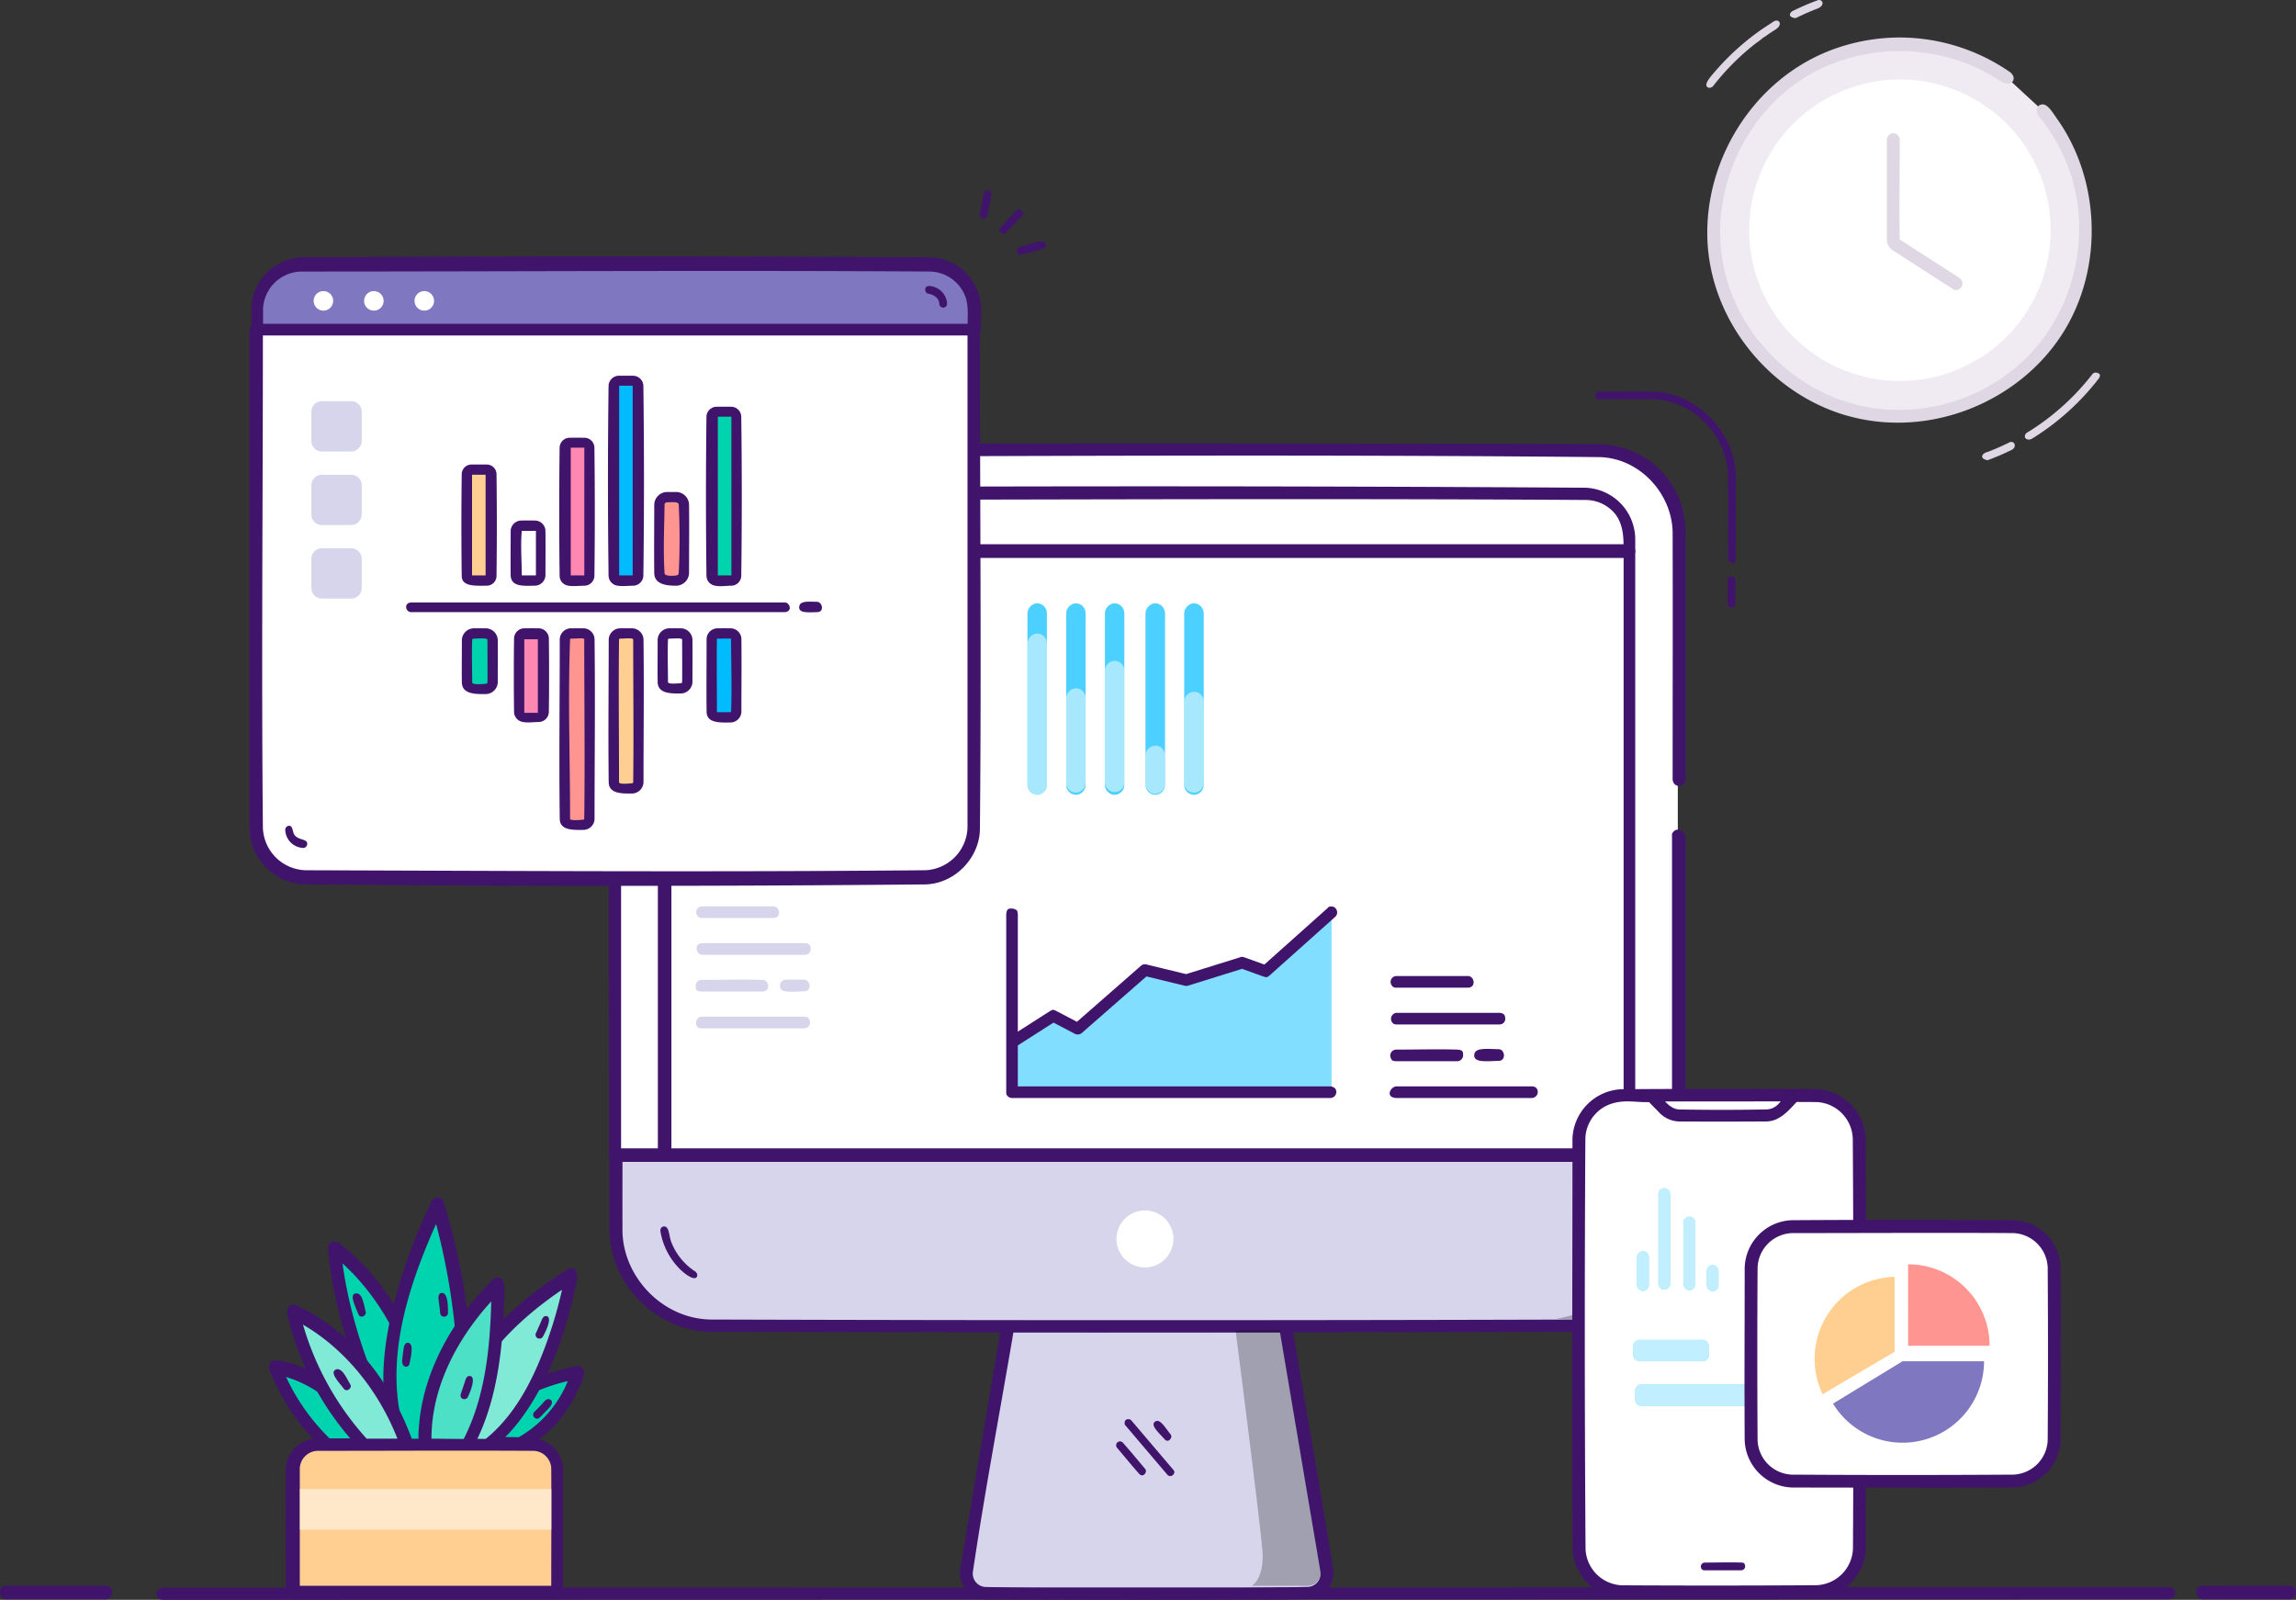 <svg xmlns="http://www.w3.org/2000/svg" width="791.673" height="551.58" viewBox="0 0 791.673 551.58">
  <rect x="0" y="0" width="791.673" height="551.58" fill="#333333" stroke="none"/>
  <g id="Analytics" transform="translate(-96.714 68.719)">
    <g id="Analytics-2" data-name="Analytics" transform="translate(96.714 -68.719)">
      <g id="Group_44" data-name="Group 44">
        <g id="Background" transform="translate(588.355)">
          <g id="Element">
            <path id="Shape" d="M1095.582-22.968a64.229,64.229,0,1,1-49.292-23.049,63.933,63.933,0,0,1,37.056,11.761" transform="translate(-979.588 61.167)" fill="#dfd7e4"/>
            <path id="Path_509" data-name="Path 509" d="M1095.582-22.968a64.229,64.229,0,1,1-49.292-23.049,63.933,63.933,0,0,1,37.056,11.761" transform="translate(-979.588 61.167)" fill="rgba(255,255,255,0.3)"/>
            <path id="Path_510" data-name="Path 510" d="M1095.582-22.968a64.229,64.229,0,1,1-49.292-23.049,63.933,63.933,0,0,1,37.056,11.761" transform="translate(-979.588 61.167)" fill="rgba(255,255,255,0.3)"/>
            <path id="Path_511" data-name="Path 511" d="M1045.549-49.35A67.064,67.064,0,0,1,1083.3-37.36s1.473,1.12,1.131,2.523c-.445,1.823-2.627,1.813-4.882.3-19.908-13.2-47.527-13.566-67.754-.6-21.218,13.6-32.855,40.866-27,66.241,5.542,24.006,26.515,43.706,51.356,47.342a63.029,63.029,0,0,0,52.107-16.722c17.268-16.662,23.573-43.677,15.006-66.451A62.612,62.612,0,0,0,1092.8-22.654s-1.165-2.814,1.011-3.534c2.151-.713,3.862,2.373,5.635,4.873,15.021,21.166,16,51.427,2.182,73.56-15.05,24.11-46.354,37-74.994,28.675-23.851-6.933-43.053-28.263-47.037-53.288-4.686-29.424,12.5-61.239,41.633-72.519A67.1,67.1,0,0,1,1045.549-49.35Z" transform="translate(-978.511 62.276)" fill="#dfd7e4"/>
            <path id="Path_512" data-name="Path 512" d="M1104.454,24.323a51.966,51.966,0,1,1-51.965-51.966,51.965,51.965,0,0,1,51.965,51.966" transform="translate(-985.729 55.055)" fill="#fff"/>
            <path id="Path_513" data-name="Path 513" d="M1074.047.118a2.334,2.334,0,0,1,2.019,2.214c0,11.472-.178,22.945,0,34.413l20.687,13.317a2.3,2.3,0,0,1-.633,4.02,1.95,1.95,0,0,1-1.775-.279L1073.63,40.468a4.553,4.553,0,0,1-2.013-3.69V2.332A2.294,2.294,0,0,1,1074.047.118Z" transform="translate(-1009.379 45.821)" fill="#dfd7e4"/>
            <path id="Path_514" data-name="Path 514" d="M1130.973,159.594c1.324.093,1.734,1.937,0,2.791a87.925,87.925,0,0,1-8.24,3.523s-2.891-.477-1.472-2.124a3.793,3.793,0,0,1,1.641-.789q3.78-1.454,7.412-3.263A1.064,1.064,0,0,1,1130.973,159.594Z" transform="translate(-1025.765 -7.231)" fill="#dfd7e4"/>
            <path id="Path_515" data-name="Path 515" d="M1167.4,123.768c2.068.252,1.4,1.514.949,2.148a86.453,86.453,0,0,1-22.94,20.639c-1.066.656-2.838.288-2.4-1.25.2-.694,1-1.02,1.609-1.4a83.842,83.842,0,0,0,21.618-19.621A1.423,1.423,0,0,1,1167.4,123.768Z" transform="translate(-1033.105 4.687)" fill="#dfd7e4"/>
            <path id="Path_516" data-name="Path 516" d="M1031.654-68.718c1.446.113,1.816,2.037-.7,2.994s-4.994,2.058-7.413,3.262c0,0-2.927-.158-1.7-1.95a2.48,2.48,0,0,1,1.036-.7,87.57,87.57,0,0,1,8.239-3.524A1.107,1.107,0,0,1,1031.654-68.718Z" transform="translate(-992.722 68.719)" fill="#dfd7e4"/>
            <path id="Path_517" data-name="Path 517" d="M1011.615-58.132c1.383.054,1.715,1.818-.242,3.036q-1.206.757-2.388,1.551c-.775.523-1.487,1.222-2.173,1.253-1.241.055-1.965-1.635-.228-2.845q1.512-1.043,3.062-2.027C1010.354-57.61,1010.9-58.133,1011.615-58.132Z" transform="translate(-987.402 65.197)" fill="#dfd7e4"/>
            <path id="Path_518" data-name="Path 518" d="M997.759-53.377a1.062,1.062,0,0,1,1.006.523c1.051,1.373-1.891,3.005-4.023,4.7s-4.174,3.482-6.126,5.371a84.591,84.591,0,0,0-8.017,8.962s-.949.813-1.752.32c-1.54-.944.868-3.576,2.685-5.676a86.713,86.713,0,0,1,15.4-13.951A1.927,1.927,0,0,1,997.759-53.377Z" transform="translate(-978.355 63.615)" fill="#dfd7e4"/>
          </g>
        </g>
        <g id="Group_39" data-name="Group 39" transform="translate(209.895 134.974)">
          <path id="Path_519" data-name="Path 519" d="M502.012,215.549v208.21h-61.4V217.168c0-.549.031-1.084.083-1.619Z" transform="translate(-421.011 -160.819)" fill="#7f77bf" fill-rule="evenodd"/>
          <path id="Path_520" data-name="Path 520" d="M501.419,212.549l.512.068c1.481.411,1.585.723,1.71,2.154v207.77c-.157,1.8-.573,2.078-2.222,2.222H440.025c-1.8-.158-2.078-.573-2.222-2.222,0-68.8-.708-137.6,0-206.39.029-1.666-.1-3.379,2.3-3.6Zm-2.449,208.21V217.22H442.246V420.759Z" transform="translate(-419.971 -159.821)" fill="#41146c"/>
          <path id="Path_521" data-name="Path 521" d="M713.642,708.642l-110.833.031a6.679,6.679,0,0,1-6.587-7.794l14.268-84.331h95.474l14.261,84.3A6.68,6.68,0,0,1,713.642,708.642Z" transform="translate(-472.743 -294.215)" fill="#d6d5eb"/>
          <path id="Path_522" data-name="Path 522" d="M704.9,612.549l.411.044c1.323.292,1.472.531,1.782,1.809,4.769,28.2,9.73,56.358,14.308,84.583a9.169,9.169,0,0,1-8.681,10.275q-55.647.419-111.3.031a9.161,9.161,0,0,1-8.665-10.395l14.3-84.5c.372-1.536.719-1.75,2.194-1.853Zm-93.771,4.671c-4.667,27.588-9.915,55.083-14,82.763a4.631,4.631,0,0,0,4.294,5.081q55.636,1.176,111.3-.031a4.6,4.6,0,0,0,4.272-5.217l-13.973-82.6Z" transform="translate(-471.585 -292.885)" fill="#41146c"/>
          <path id="Path_523" data-name="Path 523" d="M780.987,527.549v25.724a33.022,33.022,0,0,1-33.05,33H447.667a33.022,33.022,0,0,1-33.05-33V527.549Z" transform="translate(-412.362 -264.609)" fill="#d6d5eb"/>
          <path id="Path_524" data-name="Path 524" d="M780.284,524.549l.912.282a2.764,2.764,0,0,1,1.036,1.091l.169.852c0,8.662.025,17.326,0,25.988-.177,18.419-16.018,34.865-35.042,35.043q-150.348.458-300.7,0c-18.169-.171-34.981-15.676-35.043-35.268V526.773l.169-.852.482-.721a2.943,2.943,0,0,1,1.574-.651ZM416.1,529.22c0,7.911-.025,15.823,0,23.734.15,15.807,13.737,30.465,30.621,30.623q150.32.459,300.642,0c15.983-.15,30.57-13.892,30.622-30.826V529.22Z" transform="translate(-411.364 -263.611)" fill="#41146c"/>
          <path id="Path_525" data-name="Path 525" d="M780.987,296.35V406.461H414.617V195.112c0-17.432,13.85-31.563,30.936-31.563h307.5c15.425,0,27.93,12.758,27.93,28.5V277" transform="translate(-412.362 -143.521)" fill="#fff"/>
          <path id="Path_526" data-name="Path 526" d="M752.165,160.593c15.781.152,30.368,12.08,30.368,30.7v84.976a2.584,2.584,0,0,1-1.375,2.055l-.853.17-.854-.17-.723-.482a2.934,2.934,0,0,1-.653-1.574c0-28.369.083-56.738,0-85.106-.126-13.378-11.317-25.855-25.418-26.082-102.857-.99-205.724-.322-308.585,0-15.013.146-28.526,13.469-28.577,29.322v209H777.861V295.721c-.074-.578-.042-1.236,1.184-2.055l.852-.169.852.169.722.482c.478.717.483.728,1.062,1.573V405.584l-.581.852-.482.721-.722.483-.852.428H413.562l-.852-.428a2.947,2.947,0,0,1-1.2-1.2l-.169-.852c0-70.48-.224-140.961,0-211.441.158-17.253,14.69-33.371,32.941-33.55Q598.222,160.112,752.165,160.593Z" transform="translate(-411.238 -142.457)" fill="#41146c"/>
          <path id="Path_527" data-name="Path 527" d="M413.623,524.495c2.111,0,3.293,4.424.014,4.448a2.3,2.3,0,0,1-1.941-3.356A3.185,3.185,0,0,1,413.623,524.495Z" transform="translate(-411.296 -263.593)" fill="#41146c"/>
          <path id="Path_528" data-name="Path 528" d="M772.62,201.746v4.823h-333v-4.823a15.2,15.2,0,0,1,15.2-15.2H757.423A15.2,15.2,0,0,1,772.62,201.746Z" transform="translate(-420.679 -151.172)" fill="rgba(255,255,255,0.3)"/>
          <path id="Path_529" data-name="Path 529" d="M756.436,183.018a17.837,17.837,0,0,1,17.188,17.414v4.581a2.586,2.586,0,0,1-1.372,2.055l-.851.169H438.841l-.852-.169a2.957,2.957,0,0,1-1.2-1.2l-.169-.852v-4.581a13.762,13.762,0,0,1,.139-2.209,17.867,17.867,0,0,1,17.04-15.2Q605.114,182.055,756.436,183.018ZM454.26,187.243a13.292,13.292,0,0,0-12.972,12.98v2.342h328.3c0-3.963-.677-7.967-3.164-10.837a13.183,13.183,0,0,0-9.641-4.485C655.942,186.6,555.1,187.243,454.26,187.243Z" transform="translate(-419.681 -149.837)" fill="#41146c"/>
          <rect id="Rectangle_631" data-name="Rectangle 631" width="333.003" height="208.21" transform="translate(18.938 54.73)" fill="#fff"/>
          <path id="Path_530" data-name="Path 530" d="M772.356,212.786a2.538,2.538,0,0,1,1.269,1.985v207.77l-.169.851-.482.721-.721.482-.851.169H438.841l-.852-.169a2.954,2.954,0,0,1-1.2-1.2l-.169-.851V214.771l.169-.851a2.954,2.954,0,0,1,1.2-1.2l.852-.169H771.567ZM441.288,217.22V420.759H769.62V217.22Z" transform="translate(-419.681 -159.821)" fill="#41146c"/>
          <path id="Path_531" data-name="Path 531" d="M459.617,402.549h24.692" transform="translate(-427.332 -223.026)" fill="#7f77bf" fill-rule="evenodd"/>
          <path id="Path_532" data-name="Path 532" d="M483.248,399.554c2.036.214,2.679,3.9-.139,4h-24.75a1.745,1.745,0,0,1-1.177-.382,2.029,2.029,0,0,1,1.177-3.622h24.75Z" transform="translate(-426.267 -222.028)" fill="#d6d5eb"/>
          <path id="Path_533" data-name="Path 533" d="M459.617,421.549h35.369" transform="translate(-427.332 -229.347)" fill="#7f77bf" fill-rule="evenodd"/>
          <path id="Path_534" data-name="Path 534" d="M494.149,418.556c1.683.21,1.762,1.014,1.829,1.829a1.947,1.947,0,0,1-1.995,2.168H458.51c-2.045-.085-2.879-3.885,0-4h35.473Z" transform="translate(-426.345 -228.349)" fill="#d6d5eb"/>
          <path id="Path_535" data-name="Path 535" d="M502.617,440.549h6.673" transform="translate(-441.636 -235.667)" fill="#7f77bf" fill-rule="evenodd"/>
          <path id="Path_536" data-name="Path 536" d="M508.153,437.413c1.959.1,2.714,3.857,0,4-3.171.056-6.876.571-8-.637a2.088,2.088,0,0,1,1.394-3.365Q504.849,437.354,508.153,437.413Z" transform="translate(-440.663 -234.614)" fill="#d6d5eb"/>
          <path id="Path_537" data-name="Path 537" d="M458.617,440.549h21.355" transform="translate(-426.999 -235.667)" fill="#7f77bf" fill-rule="evenodd"/>
          <path id="Path_538" data-name="Path 538" d="M479.409,437.5c2.044.2,2.651,3.911-.128,4H458.112c-1.846-.059-1.809-.646-1.977-1.682a2.073,2.073,0,0,1,1.977-2.322C465.211,437.5,472.314,437.277,479.409,437.5Z" transform="translate(-426.166 -234.62)" fill="#d6d5eb"/>
          <path id="Path_539" data-name="Path 539" d="M459.617,459.549h35.369" transform="translate(-427.332 -241.988)" fill="#7f77bf" fill-rule="evenodd"/>
          <path id="Path_540" data-name="Path 540" d="M493.813,456.556c1.441.18,1.4.589,1.668,1.191a2,2,0,0,1-1.833,2.806H458.285c-1.563-.065-1.543-.535-1.833-1.2a2.082,2.082,0,0,1,1.833-2.806h35.362Z" transform="translate(-426.229 -240.99)" fill="#d6d5eb"/>
          <path id="Path_541" data-name="Path 541" d="M634.29,246.714V305.48a3.464,3.464,0,0,1-2.676,3.446,3.379,3.379,0,0,1-4-3.407V246.543a3.637,3.637,0,0,1,2.769-3.463,3.256,3.256,0,0,1,2.926.969,3.54,3.54,0,0,1,.978,2.457" transform="translate(-483.219 -169.961)" fill="#00bcff" fill-rule="evenodd"/>
          <path id="Path_542" data-name="Path 542" d="M654.29,246.714v58.76a3.472,3.472,0,0,1-2.662,3.449,3.381,3.381,0,0,1-4.011-3.4V246.544a3.638,3.638,0,0,1,2.765-3.462,3.253,3.253,0,0,1,2.93.968,3.54,3.54,0,0,1,.978,2.457" transform="translate(-489.872 -169.961)" fill="#00bcff" fill-rule="evenodd"/>
          <path id="Path_543" data-name="Path 543" d="M674.29,246.714v58.8a1.017,1.017,0,0,1,0,.118,3.372,3.372,0,0,1-4.059,3.276,3.444,3.444,0,0,1-2.609-3.405V246.525a3.6,3.6,0,0,1,2.815-3.453,3.267,3.267,0,0,1,2.882.978,3.542,3.542,0,0,1,.976,2.457" transform="translate(-496.525 -169.961)" fill="#00bcff" fill-rule="evenodd"/>
          <path id="Path_544" data-name="Path 544" d="M695.29,246.714v58.767a3.464,3.464,0,0,1-2.668,3.444,3.383,3.383,0,0,1-4.005-3.407V246.552a3.647,3.647,0,0,1,2.761-3.468,3.248,3.248,0,0,1,2.934.966,3.537,3.537,0,0,1,.978,2.457" transform="translate(-503.511 -169.961)" fill="#00bcff" fill-rule="evenodd"/>
          <path id="Path_545" data-name="Path 545" d="M715.29,246.714v58.76a3.472,3.472,0,0,1-2.662,3.449,3.381,3.381,0,0,1-4.011-3.4V246.543a3.637,3.637,0,0,1,2.769-3.463,3.256,3.256,0,0,1,2.926.969,3.537,3.537,0,0,1,.978,2.457" transform="translate(-510.164 -169.961)" fill="#00bcff" fill-rule="evenodd"/>
          <path id="Path_546" data-name="Path 546" d="M634.29,246.714V305.48a3.464,3.464,0,0,1-2.676,3.446,3.379,3.379,0,0,1-4-3.407V246.543a3.637,3.637,0,0,1,2.769-3.463,3.256,3.256,0,0,1,2.926.969,3.54,3.54,0,0,1,.978,2.457" transform="translate(-483.219 -169.961)" fill="rgba(255,255,255,0.3)"/>
          <path id="Path_547" data-name="Path 547" d="M654.29,246.714v58.76a3.472,3.472,0,0,1-2.662,3.449,3.381,3.381,0,0,1-4.011-3.4V246.544a3.638,3.638,0,0,1,2.765-3.462,3.253,3.253,0,0,1,2.93.968,3.54,3.54,0,0,1,.978,2.457" transform="translate(-489.872 -169.961)" fill="rgba(255,255,255,0.3)"/>
          <path id="Path_548" data-name="Path 548" d="M674.29,246.714v58.8a1.017,1.017,0,0,1,0,.118,3.372,3.372,0,0,1-4.059,3.276,3.444,3.444,0,0,1-2.609-3.405V246.525a3.6,3.6,0,0,1,2.815-3.453,3.267,3.267,0,0,1,2.882.978,3.542,3.542,0,0,1,.976,2.457" transform="translate(-496.525 -169.961)" fill="rgba(255,255,255,0.3)"/>
          <path id="Path_549" data-name="Path 549" d="M695.29,246.714v58.767a3.464,3.464,0,0,1-2.668,3.444,3.383,3.383,0,0,1-4.005-3.407V246.552a3.647,3.647,0,0,1,2.761-3.468,3.248,3.248,0,0,1,2.934.966,3.537,3.537,0,0,1,.978,2.457" transform="translate(-503.511 -169.961)" fill="rgba(255,255,255,0.3)"/>
          <path id="Path_550" data-name="Path 550" d="M715.29,246.714v58.76a3.472,3.472,0,0,1-2.662,3.449,3.381,3.381,0,0,1-4.011-3.4V246.543a3.637,3.637,0,0,1,2.769-3.463,3.256,3.256,0,0,1,2.926.969,3.537,3.537,0,0,1,.978,2.457" transform="translate(-510.164 -169.961)" fill="rgba(255,255,255,0.3)"/>
          <path id="Path_551" data-name="Path 551" d="M634.29,261.908v48.757a3.464,3.464,0,0,1-2.676,3.447,3.38,3.38,0,0,1-4-3.409V262.129a3.636,3.636,0,0,1,2.769-3.463,3.254,3.254,0,0,1,2.926.969,3.555,3.555,0,0,1,.978,2.462" transform="translate(-483.219 -175.146)" fill="rgba(255,255,255,0.3)"/>
          <path id="Path_552" data-name="Path 552" d="M654.29,290.005v29.33a3.455,3.455,0,0,1-3.036,3.5,3.338,3.338,0,0,1-3.637-3.323V290.437a3.479,3.479,0,0,1,3.481-3.526,3.339,3.339,0,0,1,3.193,3.334" transform="translate(-489.872 -184.557)" fill="rgba(255,255,255,0.3)"/>
          <path id="Path_553" data-name="Path 553" d="M674.29,275.939V314.7a3.336,3.336,0,0,1-3.68,3.206,3.445,3.445,0,0,1-2.994-3.48V276.237a3.48,3.48,0,0,1,3.477-3.526,3.339,3.339,0,0,1,3.2,3.333" transform="translate(-496.525 -179.833)" fill="rgba(255,255,255,0.3)"/>
          <path id="Path_554" data-name="Path 554" d="M695.29,319.874v9.707a3.45,3.45,0,0,1-3.042,3.493,3.338,3.338,0,0,1-3.632-3.321v-9.708a3.483,3.483,0,0,1,3.478-3.529,3.337,3.337,0,0,1,3.2,3.337" transform="translate(-503.511 -194.406)" fill="rgba(255,255,255,0.3)"/>
          <path id="Path_555" data-name="Path 555" d="M715.29,291.93v28.019a3.454,3.454,0,0,1-3.036,3.5,3.338,3.338,0,0,1-3.637-3.323V292.209a3.477,3.477,0,0,1,3.484-3.525,3.338,3.338,0,0,1,3.189,3.339" transform="translate(-510.164 -185.147)" fill="rgba(255,255,255,0.3)"/>
          <path id="Path_556" data-name="Path 556" d="M634.29,261.908v48.757a3.464,3.464,0,0,1-2.676,3.447,3.38,3.38,0,0,1-4-3.409V262.129a3.636,3.636,0,0,1,2.769-3.463,3.254,3.254,0,0,1,2.926.969,3.555,3.555,0,0,1,.978,2.462" transform="translate(-483.219 -175.146)" fill="rgba(255,255,255,0.3)"/>
          <path id="Path_557" data-name="Path 557" d="M654.29,290.005v29.33a3.455,3.455,0,0,1-3.036,3.5,3.338,3.338,0,0,1-3.637-3.323V290.437a3.479,3.479,0,0,1,3.481-3.526,3.339,3.339,0,0,1,3.193,3.334" transform="translate(-489.872 -184.557)" fill="rgba(255,255,255,0.3)"/>
          <path id="Path_558" data-name="Path 558" d="M674.29,275.939V314.7a3.336,3.336,0,0,1-3.68,3.206,3.445,3.445,0,0,1-2.994-3.48V276.237a3.48,3.48,0,0,1,3.477-3.526,3.339,3.339,0,0,1,3.2,3.333" transform="translate(-496.525 -179.833)" fill="rgba(255,255,255,0.3)"/>
          <path id="Path_559" data-name="Path 559" d="M695.29,319.874v9.707a3.45,3.45,0,0,1-3.042,3.493,3.338,3.338,0,0,1-3.632-3.321v-9.708a3.483,3.483,0,0,1,3.478-3.529,3.337,3.337,0,0,1,3.2,3.337" transform="translate(-503.511 -194.406)" fill="rgba(255,255,255,0.3)"/>
          <path id="Path_560" data-name="Path 560" d="M715.29,291.93v28.019a3.454,3.454,0,0,1-3.036,3.5,3.338,3.338,0,0,1-3.637-3.323V292.209a3.477,3.477,0,0,1,3.484-3.525,3.338,3.338,0,0,1,3.189,3.339" transform="translate(-510.164 -185.147)" fill="rgba(255,255,255,0.3)"/>
          <path id="Path_561" data-name="Path 561" d="M877.07,297.053A22.455,22.455,0,0,1,855.286,319.5a.655.655,0,0,1-.669-.657v-5.965a.666.666,0,0,1,.642-.655,15.181,15.181,0,0,0,.126-30.329.8.8,0,0,1-.768-.787v-5.7a.786.786,0,0,1,.805-.791,22.455,22.455,0,0,1,21.648,22.439" transform="translate(-558.732 -180.467)" fill="rgba(255,255,255,0.3)"/>
          <path id="Path_562" data-name="Path 562" d="M801.328,296.822a22.445,22.445,0,0,1-43.977,6.566.794.794,0,0,1,.5-.965l5.407-1.843a.786.786,0,0,1,1.01.542,15.172,15.172,0,1,0,6.8-17.071,1.136,1.136,0,0,1-1.3-.082l-4.081-3.3a1.132,1.132,0,0,1,.042-1.794,22.444,22.444,0,0,1,35.6,17.943" transform="translate(-526.365 -180.468)" fill="rgba(255,255,255,0.3)"/>
          <path id="Path_563" data-name="Path 563" d="M729.729,402.7v61.962H619.617V447.31l13.907-8.865,8.5,4.432L665.2,422.634l14.3,3.474,19.316-6,8.112,2.914Z" transform="translate(-480.557 -223.076)" fill="#00bcff" fill-rule="evenodd"/>
          <path id="Path_564" data-name="Path 564" d="M729.729,402.7v61.962H619.617V447.31l13.907-8.865,8.5,4.432L665.2,422.634l14.3,3.474,19.316-6,8.112,2.914Z" transform="translate(-480.557 -223.076)" fill="rgba(255,255,255,0.3)"/>
          <path id="Path_565" data-name="Path 565" d="M729.729,402.7v61.962H619.617V447.31l13.907-8.865,8.5,4.432L665.2,422.634l14.3,3.474,19.316-6,8.112,2.914Z" transform="translate(-480.557 -223.076)" fill="rgba(255,255,255,0.3)"/>
          <path id="Path_566" data-name="Path 566" d="M729.252,399.6a2.088,2.088,0,0,1,1.079,3.479l-22.748,20.323c-.9.7-1.012.676-2.011.39l-7.466-2.687-18.637,5.8a2.094,2.094,0,0,1-1.068.034l-13.257-3.225-22.352,19.558a2.194,2.194,0,0,1-2.246.268l-7.454-3.9-12.9,8.244s-1.657.707-2.594-.38a2.108,2.108,0,0,1,.438-2.994l13.881-8.869c.976-.537,1.076-.5,2-.087l7.269,3.8,22.1-19.34a2.051,2.051,0,0,1,1.793-.438l13.727,3.338,18.749-5.834s.187-.286,1.273.027l6.976,2.511L727.664,400.1S727.744,399.521,729.252,399.6Z" transform="translate(-479.737 -222.044)" fill="#41146c"/>
          <path id="Path_567" data-name="Path 567" d="M618.9,400.7c1.415.308,1.621.632,1.717,1.981v59.3H728.508a2.738,2.738,0,0,1,1.513.691,2.08,2.08,0,0,1-1.513,3.313H618.619c-.825-.059-.85-.169-1.082-.318a1.764,1.764,0,0,1-.92-1.684V402.678C616.768,400.572,617.585,400.6,618.9,400.7Z" transform="translate(-479.559 -222.399)" fill="#41146c"/>
          <path id="Path_568" data-name="Path 568" d="M818.617,438.549h24.692" transform="translate(-546.757 -235.002)" fill="#7f77bf" fill-rule="evenodd"/>
          <path id="Path_569" data-name="Path 569" d="M842.093,435.554c2.081.219,2.617,3.9-.14,4H817.2a1.656,1.656,0,0,1-1.659-.883,2.015,2.015,0,0,1,1.659-3.121h24.75Z" transform="translate(-545.624 -234.004)" fill="#41146c"/>
          <path id="Path_570" data-name="Path 570" d="M818.617,457.549h35.369" transform="translate(-546.757 -241.322)" fill="#7f77bf" fill-rule="evenodd"/>
          <path id="Path_571" data-name="Path 571" d="M852.978,454.556c1.6.2,1.692.964,1.809,1.666a1.956,1.956,0,0,1-1.974,2.331H817.34c-1.086-.045-1.176-.323-1.473-.646a2.073,2.073,0,0,1,1.473-3.358h35.473Z" transform="translate(-545.687 -240.324)" fill="#41146c"/>
          <path id="Path_572" data-name="Path 572" d="M861.617,476.549h6.673" transform="translate(-561.061 -247.643)" fill="#7f77bf" fill-rule="evenodd"/>
          <path id="Path_573" data-name="Path 573" d="M866.972,473.287c2.007.107,2.512,3.867,0,4-4.081.072-9.215.9-8.492-2.426C858.974,472.592,863.415,473.224,866.972,473.287Z" transform="translate(-559.994 -246.515)" fill="#41146c"/>
          <path id="Path_574" data-name="Path 574" d="M817.617,476.549h21.355" transform="translate(-546.424 -247.643)" fill="#7f77bf" fill-rule="evenodd"/>
          <path id="Path_575" data-name="Path 575" d="M838.289,473.5c1.9.183,1.837.813,1.873,1.933a2.065,2.065,0,0,1-2,2.066H816.992c-1.459-.047-1.467-.486-1.775-1.076a2.074,2.074,0,0,1,1.775-2.928C824.09,473.5,831.194,473.277,838.289,473.5Z" transform="translate(-545.559 -246.596)" fill="#41146c"/>
          <path id="Path_576" data-name="Path 576" d="M818.617,495.549h46.714" transform="translate(-546.757 -253.963)" fill="#7f77bf" fill-rule="evenodd"/>
          <path id="Path_577" data-name="Path 577" d="M864.043,492.558c1.248.18,1.422.7,1.631,1.161a2.1,2.1,0,0,1-1.821,2.834H817.009c-3.911-.186-1.982-3.91,0-4h46.844Z" transform="translate(-545.468 -252.965)" fill="#41146c"/>
          <path id="Path_578" data-name="Path 578" d="M735.45,618.549h14.916l14.06,82.854A4.485,4.485,0,0,1,760,706.638H740.731s3.946-2.049,3.718-10.926c-.146-5.694-9.333-77.163-9.333-77.163" transform="translate(-518.979 -294.881)" fill="rgba(0,0,0,0.25)" style="mix-blend-mode: overlay;isolation: isolate"/>
          <path id="Path_579" data-name="Path 579" d="M900.705,585.357s12.626.776,20.442-2.405a34.585,34.585,0,0,0,14.88-12.418c2.189-3.164,3.474-7.906,4.121-10.96a25.087,25.087,0,0,0,.538-5.218V530.549H924v22.264c.153,10.691-2.188,22.021-11.506,28.533-2.037,1.424-5.629,2.818-11.792,4.011" transform="translate(-574.064 -265.607)" fill="rgba(0,0,0,0.25)" style="mix-blend-mode: overlay;isolation: isolate"/>
          <path id="Path_580" data-name="Path 580" d="M679.254,664.489a1.215,1.215,0,0,1,.885.464L694.546,681.9c.652.825.388,1.057.166,1.484a1.343,1.343,0,0,1-2.2.245l-14.407-16.945a1.031,1.031,0,0,1-.315-.949C677.836,665.009,678.155,664.42,679.254,664.489Z" transform="translate(-499.904 -310.161)" fill="#41146c"/>
          <path id="Path_581" data-name="Path 581" d="M694.076,665.367c1.431.053,2.993,2.758,4.573,4.684.788,1.034-.766,3.068-2.033,1.729-2.094-2.377-5.212-5.032-3.259-6.219A1.374,1.374,0,0,1,694.076,665.367Z" transform="translate(-504.882 -310.455)" fill="#41146c"/>
          <path id="Path_582" data-name="Path 582" d="M674.784,675.951a1.412,1.412,0,0,1,.915.417c2.657,2.968,5.161,6.069,7.742,9.105.842,1.044-.711,3.066-1.988,1.78-2.658-2.968-5.161-6.07-7.742-9.105A1.341,1.341,0,0,1,674.784,675.951Z" transform="translate(-498.452 -313.976)" fill="#41146c"/>
          <path id="Path_583" data-name="Path 583" d="M693.225,566.462a9.818,9.818,0,1,1-9.817-9.818,9.818,9.818,0,0,1,9.817,9.818" transform="translate(-498.512 -274.287)" fill="#fff"/>
          <path id="Path_584" data-name="Path 584" d="M439.326,564.915c1.706.187,1.5,3.194,2.375,5.441a21.208,21.208,0,0,0,8.342,10.149s.825.753.546,1.562c-.608,1.757-3.72-.3-5.813-2.333a23.9,23.9,0,0,1-6.87-13.279S437.814,564.85,439.326,564.915Z" transform="translate(-420.109 -277.038)" fill="#41146c"/>
          <path id="Path_585" data-name="Path 585" d="M990.773,229.041a1.386,1.386,0,0,1,1.268,1.268c.067,2.733,0,5.469,0,8.2-.031,1.3-2.528,1.951-2.667.065-.067-2.733,0-5.469,0-8.2A1.294,1.294,0,0,1,990.773,229.041Z" transform="translate(-603.55 -165.307)" fill="#41146c"/>
          <path id="Path_586" data-name="Path 586" d="M940.355,133.546c15.249.149,29.021,13.75,29.071,29.81v27.767c-.175,2.782-2.589,1.267-2.669,0,0-9.313.029-18.627,0-27.942-.129-13.924-11.7-26.919-26.592-26.967H922.216c-.926-.058-1.033-.4-1.207-.766a1.4,1.4,0,0,1,1.207-1.9C928.262,133.545,934.308,133.526,940.355,133.546Z" transform="translate(-580.781 -133.537)" fill="#41146c"/>
        </g>
        <g id="Elements" transform="translate(86.022 65.619)">
          <g id="Group_40" data-name="Group 40" transform="translate(6.752 347.234)">
            <path id="Path_587" data-name="Path 587" d="M303.912,643.871c-6.4-49.172-34.379-67.561-34.379-67.561s1.4,29.582,21.986,67.561Z" transform="translate(-246.978 -558.709)" fill="#00d4ae" fill-rule="evenodd"/>
            <path id="Path_588" data-name="Path 588" d="M268.57,572.65c1.386.164,2.5,1.369,3.7,2.361,18.956,15.715,29.127,40.937,32.587,65.969.23,1.664-.082,3.571-2.05,3.676H290.412c-1.2-.065-1.359-.189-1.957-1.167-10.771-19.925-19.164-41.9-21.885-64.6-.189-1.576-.366-3.895-.366-3.895A2.3,2.3,0,0,1,268.57,572.65Zm2.643,7.719c2.92,21,10.49,41.224,20.447,59.95l8.59.154c-3.309-22.283-12.1-44.811-29.055-60.237Z" transform="translate(-245.871 -557.491)" fill="#41146c"/>
            <path id="Path_589" data-name="Path 589" d="M342.213,665.294s3.8-18.589,35.38-24.586c0,0-4.2,16.39-19.789,24.586Z" transform="translate(-271.156 -580.131)" fill="#00d4ae" fill-rule="evenodd"/>
            <path id="Path_590" data-name="Path 590" d="M376.6,637.044a1.91,1.91,0,0,1,.988.28c2.368,1.323.195,5.678-1.653,9.4a43.2,43.2,0,0,1-17.993,19,3.724,3.724,0,0,1-1.228.358h-15.59c-1.273-.05-1.069.26-1.886-1.044-.579-.926-.214-2.133.2-3.3,4.138-11.5,16.822-19.132,28.244-22.6a79.657,79.657,0,0,1,8.024-1.978A5.3,5.3,0,0,1,376.6,637.044Zm-3.828,5.241c-11.385,2.815-23.071,8.234-28.393,19.12l11.777.157a39.229,39.229,0,0,0,16.922-19.351Z" transform="translate(-270.066 -578.912)" fill="#41146c"/>
            <path id="Path_591" data-name="Path 591" d="M272.458,664.3c-12.793-24.586-33.581-26.585-33.581-26.585s5.6,15.191,17.99,26.585Z" transform="translate(-236.78 -579.135)" fill="#00d4ae" fill-rule="evenodd"/>
            <path id="Path_592" data-name="Path 592" d="M238.071,634.061c14.629,1.586,27.717,13.507,35,27.177.88,1.652.451,3.763-1.662,3.843H255.821c-1.258-.047-1.47-.549-2.1-1.145A73.487,73.487,0,0,1,235.767,637.1S235.282,633.864,238.071,634.061Zm3.616,5.929A72.262,72.262,0,0,0,256.7,661.077H267.62c-5.871-9.753-14.74-17.773-25.7-21.166C241.924,639.911,241.487,639.57,241.687,639.99Z" transform="translate(-235.735 -577.917)" fill="#41146c"/>
            <path id="Path_593" data-name="Path 593" d="M339.043,728.267H247.617V685.878a8.329,8.329,0,0,1,8.33-8.329h74.767a8.329,8.329,0,0,1,8.329,8.329Z" transform="translate(-239.687 -592.387)" fill="#ffcf91" fill-rule="evenodd"/>
            <path id="Path_594" data-name="Path 594" d="M329.528,674.448a10.823,10.823,0,0,1,10.417,10.546v42.648a2.351,2.351,0,0,1-2.224,2.224H246.574a2.352,2.352,0,0,1-2.225-2.224c0-14.259-.089-28.518,0-42.776a10.867,10.867,0,0,1,10.417-10.418Q292.148,674.213,329.528,674.448ZM255.3,678.673a6.3,6.3,0,0,0-6.113,6.112v40.409h86.7c0-13.5.086-27,0-40.495a6.32,6.32,0,0,0-6.025-6.025C305.005,678.518,280.152,678.673,255.3,678.673Z" transform="translate(-238.588 -591.316)" fill="#41146c"/>
            <path id="Path_595" data-name="Path 595" d="M318.228,636.314c13.228-29.5-3.526-82.72-3.526-82.72-27.53,57.563-11.67,82.72-11.67,82.72Z" transform="translate(-256.61 -551.152)" fill="#00d4ae" fill-rule="evenodd"/>
            <path id="Path_596" data-name="Path 596" d="M313.633,549.935c1.642.218,1.748.823,2.257,2.524,6.707,22.708,11.029,46.956,7.166,69.558a57.649,57.649,0,0,1-3.786,13.219A2.731,2.731,0,0,1,317,637.1H301.8c-1.826-.1-2.662-2.336-3.446-4.35-6.2-15.931-3.4-34.566,1.524-51.667a192.7,192.7,0,0,1,11.262-29.207A2.578,2.578,0,0,1,313.633,549.935Zm-.872,9.58c-9.147,20.686-16.429,43.235-12.213,65.138a36.772,36.772,0,0,0,2.571,8.443l12.411.061c6.386-15.589,4.944-33.476,2.406-50.261a225.918,225.918,0,0,0-4.932-23.723A1.579,1.579,0,0,0,312.762,559.515Z" transform="translate(-255.381 -549.935)" fill="#41146c"/>
            <path id="Path_597" data-name="Path 597" d="M341.429,648.454c21.987-16.79,28.783-58.366,28.783-58.366-43.375,26.784-43.575,58.366-43.575,58.366Z" transform="translate(-265.974 -563.292)" fill="#00d4ae" fill-rule="evenodd"/>
            <path id="Path_598" data-name="Path 598" d="M341.429,648.454c21.987-16.79,28.783-58.366,28.783-58.366-43.375,26.784-43.575,58.366-43.575,58.366Z" transform="translate(-265.974 -563.292)" fill="rgba(255,255,255,0.3)"/>
            <path id="Path_599" data-name="Path 599" d="M341.429,648.454c21.987-16.79,28.783-58.366,28.783-58.366-43.375,26.784-43.575,58.366-43.575,58.366Z" transform="translate(-265.974 -563.292)" fill="rgba(255,255,255,0.3)"/>
            <path id="Path_600" data-name="Path 600" d="M369.488,586.449c2.725.531,1.491,4.887.709,8.327-3.484,15.313-8.845,30.5-17.977,43.034a53.3,53.3,0,0,1-10.21,10.767,3.115,3.115,0,0,1-1.621.665H325.6c-3.329-.166-2.033-6.609-.5-11.951,6.254-21.778,24.124-38.83,42.391-50.213A3.1,3.1,0,0,1,369.488,586.449Zm-3.958,7.737c-15.677,10.653-29.539,24.875-35.472,42.663a47.451,47.451,0,0,0-2.021,8.389l11.588.088q1.282-1.021,2.478-2.142c8.947-8.366,14.53-19.873,18.724-31.571a150.921,150.921,0,0,0,5.112-17.644A3.589,3.589,0,0,0,365.53,594.186Z" transform="translate(-264.935 -562.078)" fill="#41146c"/>
            <path id="Path_601" data-name="Path 601" d="M287.34,654.732c-12.393-34.98-39.178-45.774-39.178-45.774s5.2,25.585,24.385,45.774Z" transform="translate(-239.869 -569.569)" fill="#00d4ae" fill-rule="evenodd"/>
            <path id="Path_602" data-name="Path 602" d="M287.34,654.732c-12.393-34.98-39.178-45.774-39.178-45.774s5.2,25.585,24.385,45.774Z" transform="translate(-239.869 -569.569)" fill="rgba(255,255,255,0.3)"/>
            <path id="Path_603" data-name="Path 603" d="M287.34,654.732c-12.393-34.98-39.178-45.774-39.178-45.774s5.2,25.585,24.385,45.774Z" transform="translate(-239.869 -569.569)" fill="rgba(255,255,255,0.3)"/>
            <path id="Path_604" data-name="Path 604" d="M247.356,605.313c.686.115.148-.062,1.331.482,18.6,8.555,32.421,26.577,39.523,46.338.175.486.352,3.286-1.947,3.385H271.471c-1.256-.057-1.426-.486-2.3-1.423a99.827,99.827,0,0,1-24.246-46.036S245.128,605.143,247.356,605.313Zm3.206,7.12a99.992,99.992,0,0,0,21.87,39.081h10.625c-6.393-16.26-17.7-30.591-32.457-39.245C250.6,612.27,250.417,611.947,250.562,612.433Z" transform="translate(-238.792 -568.355)" fill="#41146c"/>
            <path id="Path_605" data-name="Path 605" d="M331,650.049c11.394-20.989,10.395-55.168,10.395-55.168-27.984,27.383-24.985,55.168-24.985,55.168Z" transform="translate(-262.54 -564.886)" fill="#00d4ae" fill-rule="evenodd"/>
            <path id="Path_606" data-name="Path 606" d="M331,650.049c11.394-20.989,10.395-55.168,10.395-55.168-27.984,27.383-24.985,55.168-24.985,55.168Z" transform="translate(-262.54 -564.886)" fill="rgba(255,255,255,0.3)"/>
            <path id="Path_607" data-name="Path 607" d="M340.473,591.228c2.752.394,2.085,5.264,1.953,9.343-.544,16.922-2.77,34.385-10.463,48.843a2.583,2.583,0,0,1-2.093,1.421H315.279c-2.857-.141-2.483-5.117-2.089-9.37,1.713-18.455,11.769-35.926,24.854-48.956A3.153,3.153,0,0,1,340.473,591.228Zm-2.593,8.431c-11.815,13.023-20.477,29.584-20.471,47.172l11.117.1C335.8,632.7,337.61,616,338.018,599.6,338.018,599.6,338.182,599.328,337.88,599.658Z" transform="translate(-261.411 -563.67)" fill="#41146c"/>
            <path id="Path_608" data-name="Path 608" d="M324.536,599.266c2.028.115,2,4.543,2.011,7.036a1.357,1.357,0,0,1-2.7-.239q-.058-.533-.119-1.064-.166-1.408-.36-2.812C323.161,600.7,323.091,599.243,324.536,599.266Z" transform="translate(-264.849 -566.345)" fill="#41146c"/>
            <path id="Path_609" data-name="Path 609" d="M306.5,625c2.105.14,1.074,4.652.511,7.316-.373,1.471-2.839,1.418-2.508-1.53q.186-1.62.41-3.233C305.076,626.35,305.278,624.964,306.5,625Z" transform="translate(-258.6 -574.904)" fill="#41146c"/>
            <path id="Path_610" data-name="Path 610" d="M377.078,611.2c2.222.133.257,4.771-1.225,7.277a1.356,1.356,0,0,1-2.193-1.591c.15-.324.3-.649.446-.974q.583-1.291,1.141-2.6C375.686,612.287,375.963,611.177,377.078,611.2Z" transform="translate(-281.552 -570.315)" fill="#41146c"/>
            <path id="Path_611" data-name="Path 611" d="M280.316,599.468c2.037.09,2.47,3.865,3.142,6.431.268,1.219-1.809,2.459-2.529.827C279.705,603.621,277.506,599.455,280.316,599.468Z" transform="translate(-250.11 -566.412)" fill="#41146c"/>
            <path id="Path_612" data-name="Path 612" d="M337.857,642.15c2.235.178.468,4.917-.7,7.362-.616,1.171-3.1.777-2.329-1.385q.179-.5.354-1.01.462-1.34.9-2.69C336.437,643.319,336.664,642.1,337.857,642.15Z" transform="translate(-268.652 -580.611)" fill="#41146c"/>
            <path id="Path_613" data-name="Path 613" d="M270.48,638.645c1.895.113,3.106,3.188,4.406,5.341.643,1.16-1.236,2.66-2.2,1.5-1.974-2.568-5.022-5.671-2.838-6.715A1.1,1.1,0,0,1,270.48,638.645Z" transform="translate(-246.832 -579.445)" fill="#41146c"/>
            <path id="Path_614" data-name="Path 614" d="M377.455,654.122c1.2.044,1.843,1.3.214,3.026q-1.121,1.179-2.267,2.334c-.551.553-1.049,1.261-1.728,1.387a1.378,1.378,0,0,1-1.179-2.264q1.4-1.373,2.75-2.784C375.934,655.1,376.442,654.12,377.455,654.122Z" transform="translate(-281.112 -584.594)" fill="#41146c"/>
            <rect id="Rectangle_632" data-name="Rectangle 632" width="86.754" height="14.014" transform="translate(10.599 100.511)" fill="rgba(255,255,255,0.3)"/>
            <rect id="Rectangle_633" data-name="Rectangle 633" width="86.754" height="14.014" transform="translate(10.599 100.511)" fill="rgba(255,255,255,0.3)"/>
          </g>
          <g id="Group_41" data-name="Group 41" transform="translate(456.076 309.796)">
            <path id="Path_615" data-name="Path 615" d="M994.448,668.056l-66.82.029a14.982,14.982,0,0,1-15.011-14.955V512.065s6.629-14.98,14.9-15.516l7.934.667,58.92-.026a14.983,14.983,0,0,1,15.01,14.956l.063,140.94A14.983,14.983,0,0,1,994.448,668.056Z" transform="translate(-910.23 -494.737)" fill="#fff"/>
            <path id="Path_616" data-name="Path 616" d="M993.251,493.925a17.734,17.734,0,0,1,16.985,16.97c.31,47.1.043,94.2.065,141.307a17.713,17.713,0,0,1-16.973,17.2c-22.309.154-44.62.021-66.929.031a17.707,17.707,0,0,1-17.2-16.972c-.326-47.1-.044-94.2-.065-141.306a17.7,17.7,0,0,1,16.973-17.2C948.573,493.8,970.882,493.795,993.251,493.925ZM934.263,498.4c-3.977,0-7.809-.939-12.464.833A13.019,13.019,0,0,0,913.583,511q-.415,70.7.063,141.408a13.06,13.06,0,0,0,12.592,12.58q33.516.185,67.032-.029a13.083,13.083,0,0,0,12.581-12.592q.415-70.7-.063-141.409a13.061,13.061,0,0,0-12.591-12.58C973.552,498.259,953.908,498.39,934.263,498.4Z" transform="translate(-909.04 -493.834)" fill="#41146c"/>
            <path id="Path_617" data-name="Path 617" d="M934.774,665.05a9.184,9.184,0,0,1-9.186-9.181L925.529,524a10.461,10.461,0,0,1,10.453-10.467l58.558-.026A10.459,10.459,0,0,1,1005,523.967l.059,131.866a9.184,9.184,0,0,1-9.178,9.19Z" transform="translate(-914.525 -500.379)" fill="rgba(255,255,255,0.3)"/>
            <path id="Path_618" data-name="Path 618" d="M954.585,501.935l-4.286-4.4,48.765-.022L995,501.846a7.506,7.506,0,0,1-5.464,2.365l-29.513.013A7.585,7.585,0,0,1,954.585,501.935Z" transform="translate(-922.765 -495.059)" fill="#fff"/>
            <path id="Path_619" data-name="Path 619" d="M998.432,494.525a2.08,2.08,0,0,1,1.266,3.364c-3.257,3.468-6.294,7.305-10.971,7.4q-15.056.1-30.115.013a9.8,9.8,0,0,1-6.743-2.889l-4.362-4.474a2.068,2.068,0,0,1,1.433-3.4l49.3-.022ZM953.687,498.4c1.336,1.37,2.875,2.692,4.9,2.755q15.075.279,30.156-.013a5.72,5.72,0,0,0,3.926-1.762l.938-1Z" transform="translate(-921.674 -494.061)" fill="#41146c"/>
            <path id="Path_620" data-name="Path 620" d="M989.561,738.524c.99.091.967.386,1.147.812a1.378,1.378,0,0,1-1.228,1.856L976.8,741.2c-.7-.021-.756-.2-.958-.4a1.374,1.374,0,0,1,.957-2.265C981.055,738.525,985.31,738.395,989.561,738.524Z" transform="translate(-931.152 -575.213)" fill="#41146c"/>
            <path id="Path_621" data-name="Path 621" d="M982.621,591.839v-4.833a2.09,2.09,0,0,0-1.912-2.131,2,2,0,0,0-2.092,2v4.852a2.08,2.08,0,0,0,1.643,2.084A2,2,0,0,0,982.621,591.839Z" transform="translate(-932.185 -524.119)" fill="#00bcff" fill-rule="evenodd"/>
            <path id="Path_622" data-name="Path 622" d="M970.621,583.193v-21.2a2.09,2.09,0,0,0-1.912-2.131,2,2,0,0,0-2.092,2V583.08a2.08,2.08,0,0,0,1.643,2.084A2,2,0,0,0,970.621,583.193Z" transform="translate(-928.194 -515.799)" fill="#00bcff" fill-rule="evenodd"/>
            <path id="Path_623" data-name="Path 623" d="M957.621,578.116V547.292a2.081,2.081,0,0,0-1.642-2.085,2,2,0,0,0-2.362,1.97V578a2.079,2.079,0,0,0,1.643,2.083A2,2,0,0,0,957.621,578.116Z" transform="translate(-923.869 -510.913)" fill="#00bcff" fill-rule="evenodd"/>
            <path id="Path_624" data-name="Path 624" d="M944.62,591.375a2,2,0,0,0,2-2v-9.518a2.08,2.08,0,0,0-1.643-2.084,2,2,0,0,0-2.361,1.971v9.631a2,2,0,0,0,2,2" transform="translate(-920.21 -521.746)" fill="#00bcff" fill-rule="evenodd"/>
            <path id="Path_625" data-name="Path 625" d="M964.641,630.89H942.753a2.136,2.136,0,0,1-2.135-2.135v-3.07a2.136,2.136,0,0,1,2.135-2.135h21.755a2.135,2.135,0,0,1,2.135,2.135v3.122a2.11,2.11,0,0,1-2.136,2.083" transform="translate(-919.544 -536.985)" fill="#00bcff" fill-rule="evenodd"/>
            <path id="Path_626" data-name="Path 626" d="M989.666,653.89H943.753a2.136,2.136,0,0,1-2.135-2.135v-3.07a2.136,2.136,0,0,1,2.135-2.135h45.78a2.135,2.135,0,0,1,2.135,2.135v3.122a2.1,2.1,0,0,1-2.125,2.083" transform="translate(-919.877 -544.636)" fill="#00bcff" fill-rule="evenodd"/>
            <path id="Path_627" data-name="Path 627" d="M982.621,591.839v-4.833a2.09,2.09,0,0,0-1.912-2.131,2,2,0,0,0-2.092,2v4.852a2.08,2.08,0,0,0,1.643,2.084A2,2,0,0,0,982.621,591.839Z" transform="translate(-932.185 -524.119)" fill="rgba(255,255,255,0.3)"/>
            <path id="Path_628" data-name="Path 628" d="M970.621,583.193v-21.2a2.09,2.09,0,0,0-1.912-2.131,2,2,0,0,0-2.092,2V583.08a2.08,2.08,0,0,0,1.643,2.084A2,2,0,0,0,970.621,583.193Z" transform="translate(-928.194 -515.799)" fill="rgba(255,255,255,0.3)"/>
            <path id="Path_629" data-name="Path 629" d="M957.621,578.116V547.292a2.081,2.081,0,0,0-1.642-2.085,2,2,0,0,0-2.362,1.97V578a2.079,2.079,0,0,0,1.643,2.083A2,2,0,0,0,957.621,578.116Z" transform="translate(-923.869 -510.913)" fill="rgba(255,255,255,0.3)"/>
            <path id="Path_630" data-name="Path 630" d="M944.62,591.375a2,2,0,0,0,2-2v-9.518a2.08,2.08,0,0,0-1.643-2.084,2,2,0,0,0-2.361,1.971v9.631a2,2,0,0,0,2,2" transform="translate(-920.21 -521.746)" fill="rgba(255,255,255,0.3)"/>
            <path id="Path_631" data-name="Path 631" d="M964.641,630.89H942.753a2.136,2.136,0,0,1-2.135-2.135v-3.07a2.136,2.136,0,0,1,2.135-2.135h21.755a2.135,2.135,0,0,1,2.135,2.135v3.122a2.11,2.11,0,0,1-2.136,2.083" transform="translate(-919.544 -536.985)" fill="rgba(255,255,255,0.3)"/>
            <path id="Path_632" data-name="Path 632" d="M989.666,653.89H943.753a2.136,2.136,0,0,1-2.135-2.135v-3.07a2.136,2.136,0,0,1,2.135-2.135h45.78a2.135,2.135,0,0,1,2.135,2.135v3.122a2.1,2.1,0,0,1-2.125,2.083" transform="translate(-919.877 -544.636)" fill="rgba(255,255,255,0.3)"/>
            <path id="Path_633" data-name="Path 633" d="M982.621,591.839v-4.833a2.09,2.09,0,0,0-1.912-2.131,2,2,0,0,0-2.092,2v4.852a2.08,2.08,0,0,0,1.643,2.084A2,2,0,0,0,982.621,591.839Z" transform="translate(-932.185 -524.119)" fill="rgba(255,255,255,0.3)"/>
            <path id="Path_634" data-name="Path 634" d="M970.621,583.193v-21.2a2.09,2.09,0,0,0-1.912-2.131,2,2,0,0,0-2.092,2V583.08a2.08,2.08,0,0,0,1.643,2.084A2,2,0,0,0,970.621,583.193Z" transform="translate(-928.194 -515.799)" fill="rgba(255,255,255,0.3)"/>
            <path id="Path_635" data-name="Path 635" d="M957.621,578.116V547.292a2.081,2.081,0,0,0-1.642-2.085,2,2,0,0,0-2.362,1.97V578a2.079,2.079,0,0,0,1.643,2.083A2,2,0,0,0,957.621,578.116Z" transform="translate(-923.869 -510.913)" fill="rgba(255,255,255,0.3)"/>
            <path id="Path_636" data-name="Path 636" d="M944.62,591.375a2,2,0,0,0,2-2v-9.518a2.08,2.08,0,0,0-1.643-2.084,2,2,0,0,0-2.361,1.971v9.631a2,2,0,0,0,2,2" transform="translate(-920.21 -521.746)" fill="rgba(255,255,255,0.3)"/>
            <path id="Path_637" data-name="Path 637" d="M964.641,630.89H942.753a2.136,2.136,0,0,1-2.135-2.135v-3.07a2.136,2.136,0,0,1,2.135-2.135h21.755a2.135,2.135,0,0,1,2.135,2.135v3.122a2.11,2.11,0,0,1-2.136,2.083" transform="translate(-919.544 -536.985)" fill="rgba(255,255,255,0.3)"/>
            <path id="Path_638" data-name="Path 638" d="M989.666,653.89H943.753a2.136,2.136,0,0,1-2.135-2.135v-3.07a2.136,2.136,0,0,1,2.135-2.135h45.78a2.135,2.135,0,0,1,2.135,2.135v3.122a2.1,2.1,0,0,1-2.125,2.083" transform="translate(-919.877 -544.636)" fill="rgba(255,255,255,0.3)"/>
            <path id="Path_639" data-name="Path 639" d="M982.621,591.839v-4.833a2.09,2.09,0,0,0-1.912-2.131,2,2,0,0,0-2.092,2v4.852a2.08,2.08,0,0,0,1.643,2.084A2,2,0,0,0,982.621,591.839Z" transform="translate(-932.185 -524.119)" fill="rgba(255,255,255,0.3)"/>
            <path id="Path_640" data-name="Path 640" d="M970.621,583.193v-21.2a2.09,2.09,0,0,0-1.912-2.131,2,2,0,0,0-2.092,2V583.08a2.08,2.08,0,0,0,1.643,2.084A2,2,0,0,0,970.621,583.193Z" transform="translate(-928.194 -515.799)" fill="rgba(255,255,255,0.3)"/>
            <path id="Path_641" data-name="Path 641" d="M957.621,578.116V547.292a2.081,2.081,0,0,0-1.642-2.085,2,2,0,0,0-2.362,1.97V578a2.079,2.079,0,0,0,1.643,2.083A2,2,0,0,0,957.621,578.116Z" transform="translate(-923.869 -510.913)" fill="rgba(255,255,255,0.3)"/>
            <path id="Path_642" data-name="Path 642" d="M944.62,591.375a2,2,0,0,0,2-2v-9.518a2.08,2.08,0,0,0-1.643-2.084,2,2,0,0,0-2.361,1.971v9.631a2,2,0,0,0,2,2" transform="translate(-920.21 -521.746)" fill="rgba(255,255,255,0.3)"/>
            <path id="Path_643" data-name="Path 643" d="M964.641,630.89H942.753a2.136,2.136,0,0,1-2.135-2.135v-3.07a2.136,2.136,0,0,1,2.135-2.135h21.755a2.135,2.135,0,0,1,2.135,2.135v3.122a2.11,2.11,0,0,1-2.136,2.083" transform="translate(-919.544 -536.985)" fill="rgba(255,255,255,0.3)"/>
            <path id="Path_644" data-name="Path 644" d="M989.666,653.89H943.753a2.136,2.136,0,0,1-2.135-2.135v-3.07a2.136,2.136,0,0,1,2.135-2.135h45.78a2.135,2.135,0,0,1,2.135,2.135v3.122a2.1,2.1,0,0,1-2.125,2.083" transform="translate(-919.877 -544.636)" fill="rgba(255,255,255,0.3)"/>
            <path id="Path_645" data-name="Path 645" d="M982.621,591.839v-4.833a2.09,2.09,0,0,0-1.912-2.131,2,2,0,0,0-2.092,2v4.852a2.08,2.08,0,0,0,1.643,2.084A2,2,0,0,0,982.621,591.839Z" transform="translate(-932.185 -524.119)" fill="rgba(255,255,255,0.3)"/>
            <path id="Path_646" data-name="Path 646" d="M970.621,583.193v-21.2a2.09,2.09,0,0,0-1.912-2.131,2,2,0,0,0-2.092,2V583.08a2.08,2.08,0,0,0,1.643,2.084A2,2,0,0,0,970.621,583.193Z" transform="translate(-928.194 -515.799)" fill="rgba(255,255,255,0.3)"/>
            <path id="Path_647" data-name="Path 647" d="M957.621,578.116V547.292a2.081,2.081,0,0,0-1.642-2.085,2,2,0,0,0-2.362,1.97V578a2.079,2.079,0,0,0,1.643,2.083A2,2,0,0,0,957.621,578.116Z" transform="translate(-923.869 -510.913)" fill="rgba(255,255,255,0.3)"/>
            <path id="Path_648" data-name="Path 648" d="M944.62,591.375a2,2,0,0,0,2-2v-9.518a2.08,2.08,0,0,0-1.643-2.084,2,2,0,0,0-2.361,1.971v9.631a2,2,0,0,0,2,2" transform="translate(-920.21 -521.746)" fill="rgba(255,255,255,0.3)"/>
            <path id="Path_649" data-name="Path 649" d="M964.641,630.89H942.753a2.136,2.136,0,0,1-2.135-2.135v-3.07a2.136,2.136,0,0,1,2.135-2.135h21.755a2.135,2.135,0,0,1,2.135,2.135v3.122a2.11,2.11,0,0,1-2.136,2.083" transform="translate(-919.544 -536.985)" fill="rgba(255,255,255,0.3)"/>
            <path id="Path_650" data-name="Path 650" d="M989.666,653.89H943.753a2.136,2.136,0,0,1-2.135-2.135v-3.07a2.136,2.136,0,0,1,2.135-2.135h45.78a2.135,2.135,0,0,1,2.135,2.135v3.122a2.1,2.1,0,0,1-2.125,2.083" transform="translate(-919.877 -544.636)" fill="rgba(255,255,255,0.3)"/>
          </g>
          <g id="Group_42" data-name="Group 42" transform="translate(515.498 354.951)">
            <path id="Path_651" data-name="Path 651" d="M1092.154,652.971h-76.3a14.235,14.235,0,0,1-14.235-14.235V579.785a14.236,14.236,0,0,1,14.236-14.236h76.3a14.235,14.235,0,0,1,14.234,14.235v58.951A14.236,14.236,0,0,1,1092.154,652.971Z" transform="translate(-999.258 -562.845)" fill="#fff"/>
            <path id="Path_652" data-name="Path 652" d="M1090.822,561.62a16.856,16.856,0,0,1,16.246,16.248c.133,19.823,0,39.647,0,59.471a16.933,16.933,0,0,1-16.248,16.452c-25.41.158-50.821,0-76.232,0a16.947,16.947,0,0,1-16.451-16.248c-.127-19.823,0-39.647,0-59.471a16.888,16.888,0,0,1,16.248-16.453Q1052.6,561.375,1090.822,561.62Zm-76.217,4.448a12.342,12.342,0,0,0-12.017,11.855q-.191,29.781,0,59.563a12.315,12.315,0,0,0,11.854,11.855q38.161.236,76.324,0a12.357,12.357,0,0,0,11.854-11.855q.2-29.781,0-59.563a12.356,12.356,0,0,0-11.854-11.855C1065.379,565.906,1039.992,566.068,1014.6,566.068Z" transform="translate(-998.082 -561.497)" fill="#41146c"/>
            <path id="Path_653" data-name="Path 653" d="M1061.875,590.549v26.116l-24.8,14.628a28.289,28.289,0,0,1,24.8-40.492" transform="translate(-1010.133 -571.162)" fill="#ffcf91" fill-rule="evenodd"/>
            <path id="Path_654" data-name="Path 654" d="M1095.885,634.55a28.09,28.09,0,0,1-52.078,14.613l23.99-14.613Z" transform="translate(-1013.293 -585.799)" fill="#7f77bf" fill-rule="evenodd"/>
            <path id="Path_655" data-name="Path 655" d="M1110.645,612.548h-28.028V584.461a28.087,28.087,0,0,1,28.089,28.087" transform="translate(-1026.203 -569.136)" fill="#ff9591" fill-rule="evenodd"/>
          </g>
          <g id="Group_43" data-name="Group 43" transform="translate(0 0)">
            <path id="Path_656" data-name="Path 656" d="M630.9,55.954c1.215.061,1.824,2.107.367,2.606-2.545.739-5.124,1.359-7.686,2.038-1.307.313-2.363-2.007-.744-2.563C625.535,57.253,628.257,55.946,630.9,55.954Z" transform="translate(-357.484 -38.373)" fill="#41146c"/>
            <path id="Path_657" data-name="Path 657" d="M605.639,29.61a1.382,1.382,0,0,1,1.261,1.516c-.4,2.448-.9,4.877-1.359,7.316-.282,1.344-2.814,1.138-2.634-.427.4-2.448.906-4.878,1.359-7.316A1.369,1.369,0,0,1,605.639,29.61Z" transform="translate(-351.123 -29.609)" fill="#41146c"/>
            <path id="Path_658" data-name="Path 658" d="M619.944,39.455a1.389,1.389,0,0,1,.972,2.211c-1.821,2-3.724,3.932-5.587,5.9-.964.976-2.987-.583-1.975-1.8,1.822-2,3.724-3.932,5.587-5.9A1.2,1.2,0,0,1,619.944,39.455Z" transform="translate(-354.509 -32.885)" fill="#41146c"/>
            <path id="Path_659" data-name="Path 659" d="M477.2,101.549V273.377a17.029,17.029,0,0,1-17.029,17.03H246.647a17.03,17.03,0,0,1-17.03-17.03V101.549Z" transform="translate(-226.948 -53.541)" fill="#fff"/>
            <path id="Path_660" data-name="Path 660" d="M475.358,98.549l.912.282a2.763,2.763,0,0,1,1.036,1.091l.17.852c0,57.359.551,114.719,0,172.075-.156,9.827-8.636,18.84-19,19q-106.919,1-213.847,0A19.706,19.706,0,0,1,225.617,272.6V100.773a2.943,2.943,0,0,1,.651-1.573l.722-.482.852-.169Zm-245.118,4c0,56.6-.537,113.2,0,169.794A15.184,15.184,0,0,0,244.95,286.96c71.212.228,142.428.667,213.638,0A15.2,15.2,0,0,0,473.2,272.151v-169.6Z" transform="translate(-225.617 -52.543)" fill="#41146c"/>
            <path id="Path_661" data-name="Path 661" d="M477.2,82.892v7.347H229.617V82.893a15.344,15.344,0,0,1,15.344-15.344h216.9A15.342,15.342,0,0,1,477.2,82.892Z" transform="translate(-226.948 -42.23)" fill="#7f77bf" fill-rule="evenodd"/>
            <path id="Path_662" data-name="Path 662" d="M460.883,64.069A18.045,18.045,0,0,1,478.2,81.628v7.116l-.169.852-.482.721a2.935,2.935,0,0,1-1.572.651H228.839a2.939,2.939,0,0,1-1.572-.651l-.482-.721-.169-.852V81.628a18.069,18.069,0,0,1,17.328-17.559Q352.412,63.377,460.883,64.069Zm-217.13,4.892a13.455,13.455,0,0,0-13.132,13.126v4.877h242.96c0-3.235.272-6.479-.8-9.4a13.4,13.4,0,0,0-12.152-8.606C388.342,68.5,316.046,68.961,243.753,68.961Z" transform="translate(-225.95 -40.958)" fill="#41146c"/>
            <path id="Path_663" data-name="Path 663" d="M265.507,85.042a3.366,3.366,0,1,1-3.366-3.366,3.366,3.366,0,0,1,3.366,3.366" transform="translate(-236.647 -46.93)" fill="#fff"/>
            <path id="Path_664" data-name="Path 664" d="M317.63,85.042a3.366,3.366,0,1,1-3.366-3.366,3.367,3.367,0,0,1,3.366,3.366" transform="translate(-253.986 -46.93)" fill="#fff"/>
            <path id="Path_665" data-name="Path 665" d="M291.569,85.042a3.366,3.366,0,1,1-3.366-3.366,3.367,3.367,0,0,1,3.366,3.366" transform="translate(-245.317 -46.93)" fill="#fff"/>
            <path id="Path_666" data-name="Path 666" d="M576.078,79.035a6.469,6.469,0,0,1,6.222,6.221,1.341,1.341,0,0,1-2.677-.153c-.134-1.917-1.963-3.151-3.839-3.415C574.539,81.461,574.191,79.022,576.078,79.035Z" transform="translate(-341.761 -46.051)" fill="#41146c"/>
            <path id="Path_667" data-name="Path 667" d="M344.807,212.587h-5.7a1.486,1.486,0,0,1-1.486-1.486V176.036a1.487,1.487,0,0,1,1.487-1.487h5.7a1.486,1.486,0,0,1,1.485,1.486V211.1A1.486,1.486,0,0,1,344.807,212.587Z" transform="translate(-262.875 -77.825)" fill="#ffcf91" fill-rule="evenodd"/>
            <path id="Path_668" data-name="Path 668" d="M344.041,171.27a3.382,3.382,0,0,1,3.181,3.182q.22,17.7,0,35.4a3.382,3.382,0,0,1-3.182,3.181c-4,.049-8.679.361-8.814-3.181q-.226-17.7,0-35.4a3.386,3.386,0,0,1,3.181-3.182Q341.224,171.235,344.041,171.27Zm-5.255,3.517v34.7h4.671v-34.7Z" transform="translate(-262.042 -76.728)" fill="#41146c"/>
            <path id="Path_669" data-name="Path 669" d="M369.476,221.235h-5.042a1.816,1.816,0,0,1-1.816-1.816V204.365a1.816,1.816,0,0,1,1.816-1.816h5.042a1.817,1.817,0,0,1,1.817,1.817v15.051A1.817,1.817,0,0,1,369.476,221.235Z" transform="translate(-271.191 -87.139)" fill="#fff"/>
            <path id="Path_670" data-name="Path 670" d="M369.052,200.2a3.694,3.694,0,0,1,3.5,3.5c.066,5.125,0,10.25,0,15.376a3.717,3.717,0,0,1-3.5,3.584c-3.762.047-8.337.556-8.492-3.5-.064-5.125,0-10.25,0-15.375a3.714,3.714,0,0,1,3.5-3.583Q366.557,200.169,369.052,200.2Zm-4.62,3.564c-.027,0-.045.011-.048.03-.452,5.071,0,10.18,0,15.271a.048.048,0,0,0,.048.048h4.784a.049.049,0,0,0,.049-.049V203.813a.048.048,0,0,0-.048-.048Z" transform="translate(-270.497 -86.353)" fill="#41146c"/>
            <path id="Path_671" data-name="Path 671" d="M395.695,207.93h-5.479a1.6,1.6,0,0,1-1.6-1.6V162.148a1.6,1.6,0,0,1,1.6-1.6h5.479a1.6,1.6,0,0,1,1.6,1.6v44.185A1.6,1.6,0,0,1,395.695,207.93Z" transform="translate(-279.84 -73.168)" fill="#ff88b3" fill-rule="evenodd"/>
            <path id="Path_672" data-name="Path 672" d="M394.5,157.433a3.5,3.5,0,0,1,3.29,3.291q.279,22.208,0,44.42a3.5,3.5,0,0,1-3.29,3.291c-2.332.029-4.934.41-6.567-.234a3.461,3.461,0,0,1-2.138-3.057q-.279-22.208,0-44.42a3.5,3.5,0,0,1,3.29-3.291Q391.792,157.4,394.5,157.433Zm-4.866,3.409v44.044h4.671V160.842Z" transform="translate(-278.855 -72.126)" fill="#41146c"/>
            <path id="Path_673" data-name="Path 673" d="M420.591,197.285h-5.274a1.7,1.7,0,0,1-1.7-1.7V130.249a1.7,1.7,0,0,1,1.7-1.7h5.274a1.7,1.7,0,0,1,1.7,1.7v65.334A1.7,1.7,0,0,1,420.591,197.285Z" transform="translate(-288.157 -62.523)" fill="#00bcff" fill-rule="evenodd"/>
            <path id="Path_674" data-name="Path 674" d="M419.655,125.4a3.6,3.6,0,0,1,3.391,3.39q.422,32.8,0,65.6a3.6,3.6,0,0,1-3.391,3.391c-2.237.028-4.723.374-6.323-.211a3.574,3.574,0,0,1-2.282-3.181q-.421-32.8,0-65.6a3.605,3.605,0,0,1,3.39-3.39Q417.049,125.365,419.655,125.4Zm-4.96,3.433v65.4h4.671v-65.4Z" transform="translate(-287.233 -61.469)" fill="#41146c"/>
            <path id="Path_675" data-name="Path 675" d="M443.729,217.245h-3.547a2.565,2.565,0,0,1-2.565-2.565V191.114a2.565,2.565,0,0,1,2.565-2.565h3.547a2.564,2.564,0,0,1,2.564,2.565V214.68A2.564,2.564,0,0,1,443.729,217.245Z" transform="translate(-296.141 -82.482)" fill="#ff9591" fill-rule="evenodd"/>
            <path id="Path_676" data-name="Path 676" d="M442.5,185.464a4.486,4.486,0,0,1,4.232,4.232c.1,7.91,0,15.823,0,23.734a4.49,4.49,0,0,1-4.233,4.332c-3.556.044-7.621-.46-7.764-4.232-.1-7.91,0-15.823,0-23.734a4.491,4.491,0,0,1,4.233-4.332Q440.736,185.443,442.5,185.464Zm-3.409,3.558a.814.814,0,0,0-.8.763c-.1,7.9-.5,15.813,0,23.7.109,1.231,3.867.871,4.379.668a.8.8,0,0,0,.5-.689,235.039,235.039,0,0,0,0-23.715C443.079,188.682,440.827,189.022,439.093,189.022Z" transform="translate(-295.168 -81.452)" fill="#41146c"/>
            <path id="Path_677" data-name="Path 677" d="M471.668,202.608h-5.427a1.624,1.624,0,0,1-1.624-1.624V146.173a1.624,1.624,0,0,1,1.624-1.624h5.427a1.625,1.625,0,0,1,1.624,1.625v54.809A1.625,1.625,0,0,1,471.668,202.608Z" transform="translate(-305.122 -67.845)" fill="#00d4ae" fill-rule="evenodd"/>
            <path id="Path_678" data-name="Path 678" d="M470.331,141.415a3.529,3.529,0,0,1,3.317,3.315q.357,27.528,0,55.059a3.5,3.5,0,0,1-3.317,3.317c-2.224.027-4.7.482-6.525-.236a3.489,3.489,0,0,1-2.154-3.08q-.343-27.528,0-55.059a3.525,3.525,0,0,1,3.315-3.315Q467.65,141.38,470.331,141.415Zm-4.755,3.42v54.722h4.671V144.835Z" transform="translate(-304.079 -66.797)" fill="#41146c"/>
            <path id="Path_679" data-name="Path 679" d="M515.887,242.179c1.677.079,2.547,3.437,0,3.558-2.974.047-6.9.533-6.19-2.221C510.156,241.726,513.316,242.139,515.887,242.179Z" transform="translate(-320.091 -100.3)" fill="#41146c"/>
            <path id="Path_680" data-name="Path 680" d="M437.423,242.572c1.678.4,2.211,3.12-.293,3.314H308.179c-1.886-.147-2.44-3.147,0-3.337H437.13Z" transform="translate(-252.54 -100.446)" fill="#41146c"/>
            <path id="Path_681" data-name="Path 681" d="M466.511,258.549H471.4a1.894,1.894,0,0,1,1.894,1.893v24.909a1.894,1.894,0,0,1-1.894,1.893h-4.888a1.894,1.894,0,0,1-1.894-1.893V260.442A1.894,1.894,0,0,1,466.511,258.549Z" transform="translate(-305.122 -105.768)" fill="#00bcff" fill-rule="evenodd"/>
            <path id="Path_682" data-name="Path 682" d="M470.2,255.884a3.773,3.773,0,0,1,3.578,3.578c.1,8.407,0,16.814,0,25.221a3.794,3.794,0,0,1-3.578,3.661c-3.756.047-8.269.308-8.418-3.578-.1-8.406,0-16.814,0-25.221a3.8,3.8,0,0,1,3.579-3.662Q467.781,255.853,470.2,255.884Zm-4.734,3.558a.121.121,0,0,0-.125.11c-.1,8.368,0,16.739,0,25.109a.122.122,0,0,0,.107.124c1.548.059,3.1,0,4.647,0a.121.121,0,0,0,.125-.107c.318-8.364,0-16.741,0-25.112a.122.122,0,0,0-.107-.125C468.567,259.384,467.017,259.443,465.467,259.443Z" transform="translate(-304.164 -104.877)" fill="#41146c"/>
            <path id="Path_683" data-name="Path 683" d="M440.793,258.549h4.324a2.175,2.175,0,0,1,2.176,2.176v14.335a2.175,2.175,0,0,1-2.176,2.176h-4.324a2.176,2.176,0,0,1-2.176-2.176V260.725A2.176,2.176,0,0,1,440.793,258.549Z" transform="translate(-296.473 -105.768)" fill="#fff"/>
            <path id="Path_684" data-name="Path 684" d="M444.646,255.885a4.086,4.086,0,0,1,3.853,3.853c.061,4.889,0,9.777,0,14.667a4.091,4.091,0,0,1-3.854,3.943c-3.654.046-7.995.084-8.143-3.853-.064-4.888,0-9.778,0-14.666a4.087,4.087,0,0,1,3.854-3.943Q442.5,255.858,444.646,255.885Zm-4.178,3.558a.409.409,0,0,0-.406.374c-.182,4.851,0,9.709,0,14.564,0,.783,2.716.566,4.526.405a.407.407,0,0,0,.354-.383c.061-4.85,0-9.7,0-14.552C444.94,259.072,442.35,259.444,440.468,259.444Z" transform="translate(-295.76 -104.878)" fill="#41146c"/>
            <path id="Path_685" data-name="Path 685" d="M415.728,258.549h4.453a2.111,2.111,0,0,1,2.111,2.111v49.164a2.111,2.111,0,0,1-2.111,2.111h-4.453a2.112,2.112,0,0,1-2.111-2.111V260.66A2.112,2.112,0,0,1,415.728,258.549Z" transform="translate(-288.157 -105.768)" fill="#ffcf91" fill-rule="evenodd"/>
            <path id="Path_686" data-name="Path 686" d="M419.386,255.885a4.018,4.018,0,0,1,3.79,3.79c.208,16.428,0,32.859,0,49.289a4.024,4.024,0,0,1-3.791,3.879c-3.682.044-8.059.085-8.206-3.791-.208-16.429,0-32.859,0-49.289a4.019,4.019,0,0,1,3.791-3.879Q417.178,255.857,419.386,255.885Zm-4.3,3.558a.345.345,0,0,0-.344.322c-.206,16.391,0,32.784,0,49.176,0,.744,2.753.551,4.592.341a.337.337,0,0,0,.288-.32c.206-16.391,0-32.784,0-49.176C419.618,259.056,416.977,259.443,415.082,259.443Z" transform="translate(-287.315 -104.877)" fill="#41146c"/>
            <path id="Path_687" data-name="Path 687" d="M390.61,258.549H395.3a1.993,1.993,0,0,1,1.993,1.993v62.081a1.992,1.992,0,0,1-1.992,1.992h-4.69a1.993,1.993,0,0,1-1.993-1.993v-62.08A1.993,1.993,0,0,1,390.61,258.549Z" transform="translate(-279.84 -105.768)" fill="#ff9591" fill-rule="evenodd"/>
            <path id="Path_688" data-name="Path 688" d="M394.195,255.885a3.9,3.9,0,0,1,3.676,3.675c.269,20.686,0,41.375,0,62.063a3.9,3.9,0,0,1-3.676,3.759c-3.726.048-8.174.195-8.321-3.674-.27-20.686,0-41.375,0-62.063a3.9,3.9,0,0,1,3.676-3.76Q391.872,255.856,394.195,255.885Zm-4.537,3.558a.222.222,0,0,0-.224.2c-.78,20.637,0,41.3,0,61.955,0,.571,2.775.491,4.7.222a.217.217,0,0,0,.179-.2c.269-20.648,0-41.3,0-61.949C394.312,259.106,391.575,259.443,389.657,259.443Z" transform="translate(-278.888 -104.877)" fill="#41146c"/>
            <path id="Path_689" data-name="Path 689" d="M366.309,258.549H371.6a1.692,1.692,0,0,1,1.691,1.692v25.312a1.692,1.692,0,0,1-1.691,1.692h-5.293a1.692,1.692,0,0,1-1.692-1.692V260.241A1.692,1.692,0,0,1,366.309,258.549Z" transform="translate(-271.857 -105.768)" fill="#ff88b3" fill-rule="evenodd"/>
            <path id="Path_690" data-name="Path 690" d="M370.9,255.884a3.6,3.6,0,0,1,3.381,3.381q.164,12.766,0,25.535a3.564,3.564,0,0,1-3.381,3.381c-2.206.027-4.692.44-6.418-.24a3.557,3.557,0,0,1-2.2-3.141q-.164-12.767,0-25.535a3.594,3.594,0,0,1,3.381-3.381Q368.286,255.851,370.9,255.884Zm-5.086,3.775v25.359h4.671V259.659Z" transform="translate(-271.055 -104.876)" fill="#41146c"/>
            <path id="Path_691" data-name="Path 691" d="M340.9,258.549H345a2.288,2.288,0,0,1,2.288,2.288v14.778A2.288,2.288,0,0,1,345,277.9h-4.1a2.288,2.288,0,0,1-2.288-2.288V260.837A2.288,2.288,0,0,1,340.9,258.549Z" transform="translate(-263.207 -105.768)" fill="#00d4ae" fill-rule="evenodd"/>
            <path id="Path_692" data-name="Path 692" d="M343.758,255.885a4.2,4.2,0,0,1,3.961,3.962c.061,4.882,0,9.764,0,14.646a4.206,4.206,0,0,1-3.962,4.055c-3.79.048-8.264.089-8.419-3.962-.061-4.882,0-9.764,0-14.646a4.2,4.2,0,0,1,3.963-4.055Q341.531,255.857,343.758,255.885Zm-4.342,3.558a.526.526,0,0,0-.519.48c-.185,4.845,0,9.7,0,14.546,0,.936,2.833.693,4.811.517a.524.524,0,0,0,.453-.491c.06-4.844,0-9.689,0-14.533C344.161,259.045,341.429,259.443,339.417,259.443Z" transform="translate(-262.108 -104.877)" fill="#41146c"/>
            <path id="Path_693" data-name="Path 693" d="M245.469,357.9c1.137.059,1.13,1.618,1.544,2.667.8,2.023,3.742,1.894,4.449,2.833a1.412,1.412,0,0,1-1.469,2.124,6.457,6.457,0,0,1-5.9-6.208A1.386,1.386,0,0,1,245.469,357.9Z" transform="translate(-231.763 -138.817)" fill="#41146c"/>
            <path id="Path_694" data-name="Path 694" d="M271.631,155.9h-10.4a3.616,3.616,0,0,1-3.616-3.616V142.165a3.616,3.616,0,0,1,3.616-3.616h10.119a3.616,3.616,0,0,1,3.616,3.616v10.078a3.657,3.657,0,0,1-3.657,3.657" transform="translate(-236.262 -65.849)" fill="#d6d5eb"/>
            <path id="Path_695" data-name="Path 695" d="M271.631,193.9h-10.4a3.616,3.616,0,0,1-3.616-3.616V180.165a3.616,3.616,0,0,1,3.616-3.616h10.119a3.616,3.616,0,0,1,3.616,3.616v10.078a3.657,3.657,0,0,1-3.657,3.657" transform="translate(-236.262 -78.49)" fill="#d6d5eb"/>
            <path id="Path_696" data-name="Path 696" d="M271.631,231.9h-10.4a3.617,3.617,0,0,1-3.617-3.617V218.166a3.617,3.617,0,0,1,3.617-3.617h10.118a3.616,3.616,0,0,1,3.616,3.616v10.078a3.657,3.657,0,0,1-3.657,3.657" transform="translate(-236.262 -91.131)" fill="#d6d5eb"/>
          </g>
        </g>
        <g id="Line" transform="translate(0 546.72)">
          <path id="Path_697" data-name="Path 697" d="M1235.617,753.545l28.7-.008" transform="translate(-475.58 -751.532)" fill="#ebe9f2"/>
          <path id="Path_698" data-name="Path 698" d="M1263.765,750.543c1.273.136,1.383.5,1.706.931a2.425,2.425,0,0,1-1.705,3.737c-.055,0-.111,0-.167.005l-29.96.009c-2.4-.085-3.3-4.561,0-4.68l29.96-.009C1263.654,750.539,1263.71,750.541,1263.765,750.543Z" transform="translate(-474.208 -750.533)" fill="#41146c"/>
          <path id="Path_699" data-name="Path 699" d="M872.344,751.442a2.87,2.87,0,0,1,1.2,1.131l.169.8-.169.8-.482.678-.721.454-.852.159-691.77.177-.852-.159-.722-.453-.482-.678a2.6,2.6,0,0,1,0-1.6l.482-.678.721-.454.852-.159,691.77-.177Z" transform="translate(-123.602 -750.782)" fill="#41146c"/>
          <path id="Path_700" data-name="Path 700" d="M99.617,754.544l34.7-.01" transform="translate(-97.68 -751.863)" fill="#ebe9f2"/>
          <path id="Path_701" data-name="Path 701" d="M133.468,750.539c1.149.143,1.219.446,1.518.813a2.442,2.442,0,0,1-1.69,3.862l-34.532.011c-2.264-.093-3.164-4.551,0-4.683l34.532-.011C133.352,750.535,133.411,750.538,133.468,750.539Z" transform="translate(-96.714 -750.532)" fill="#41146c"/>
        </g>
      </g>
    </g>
  </g>
</svg>
